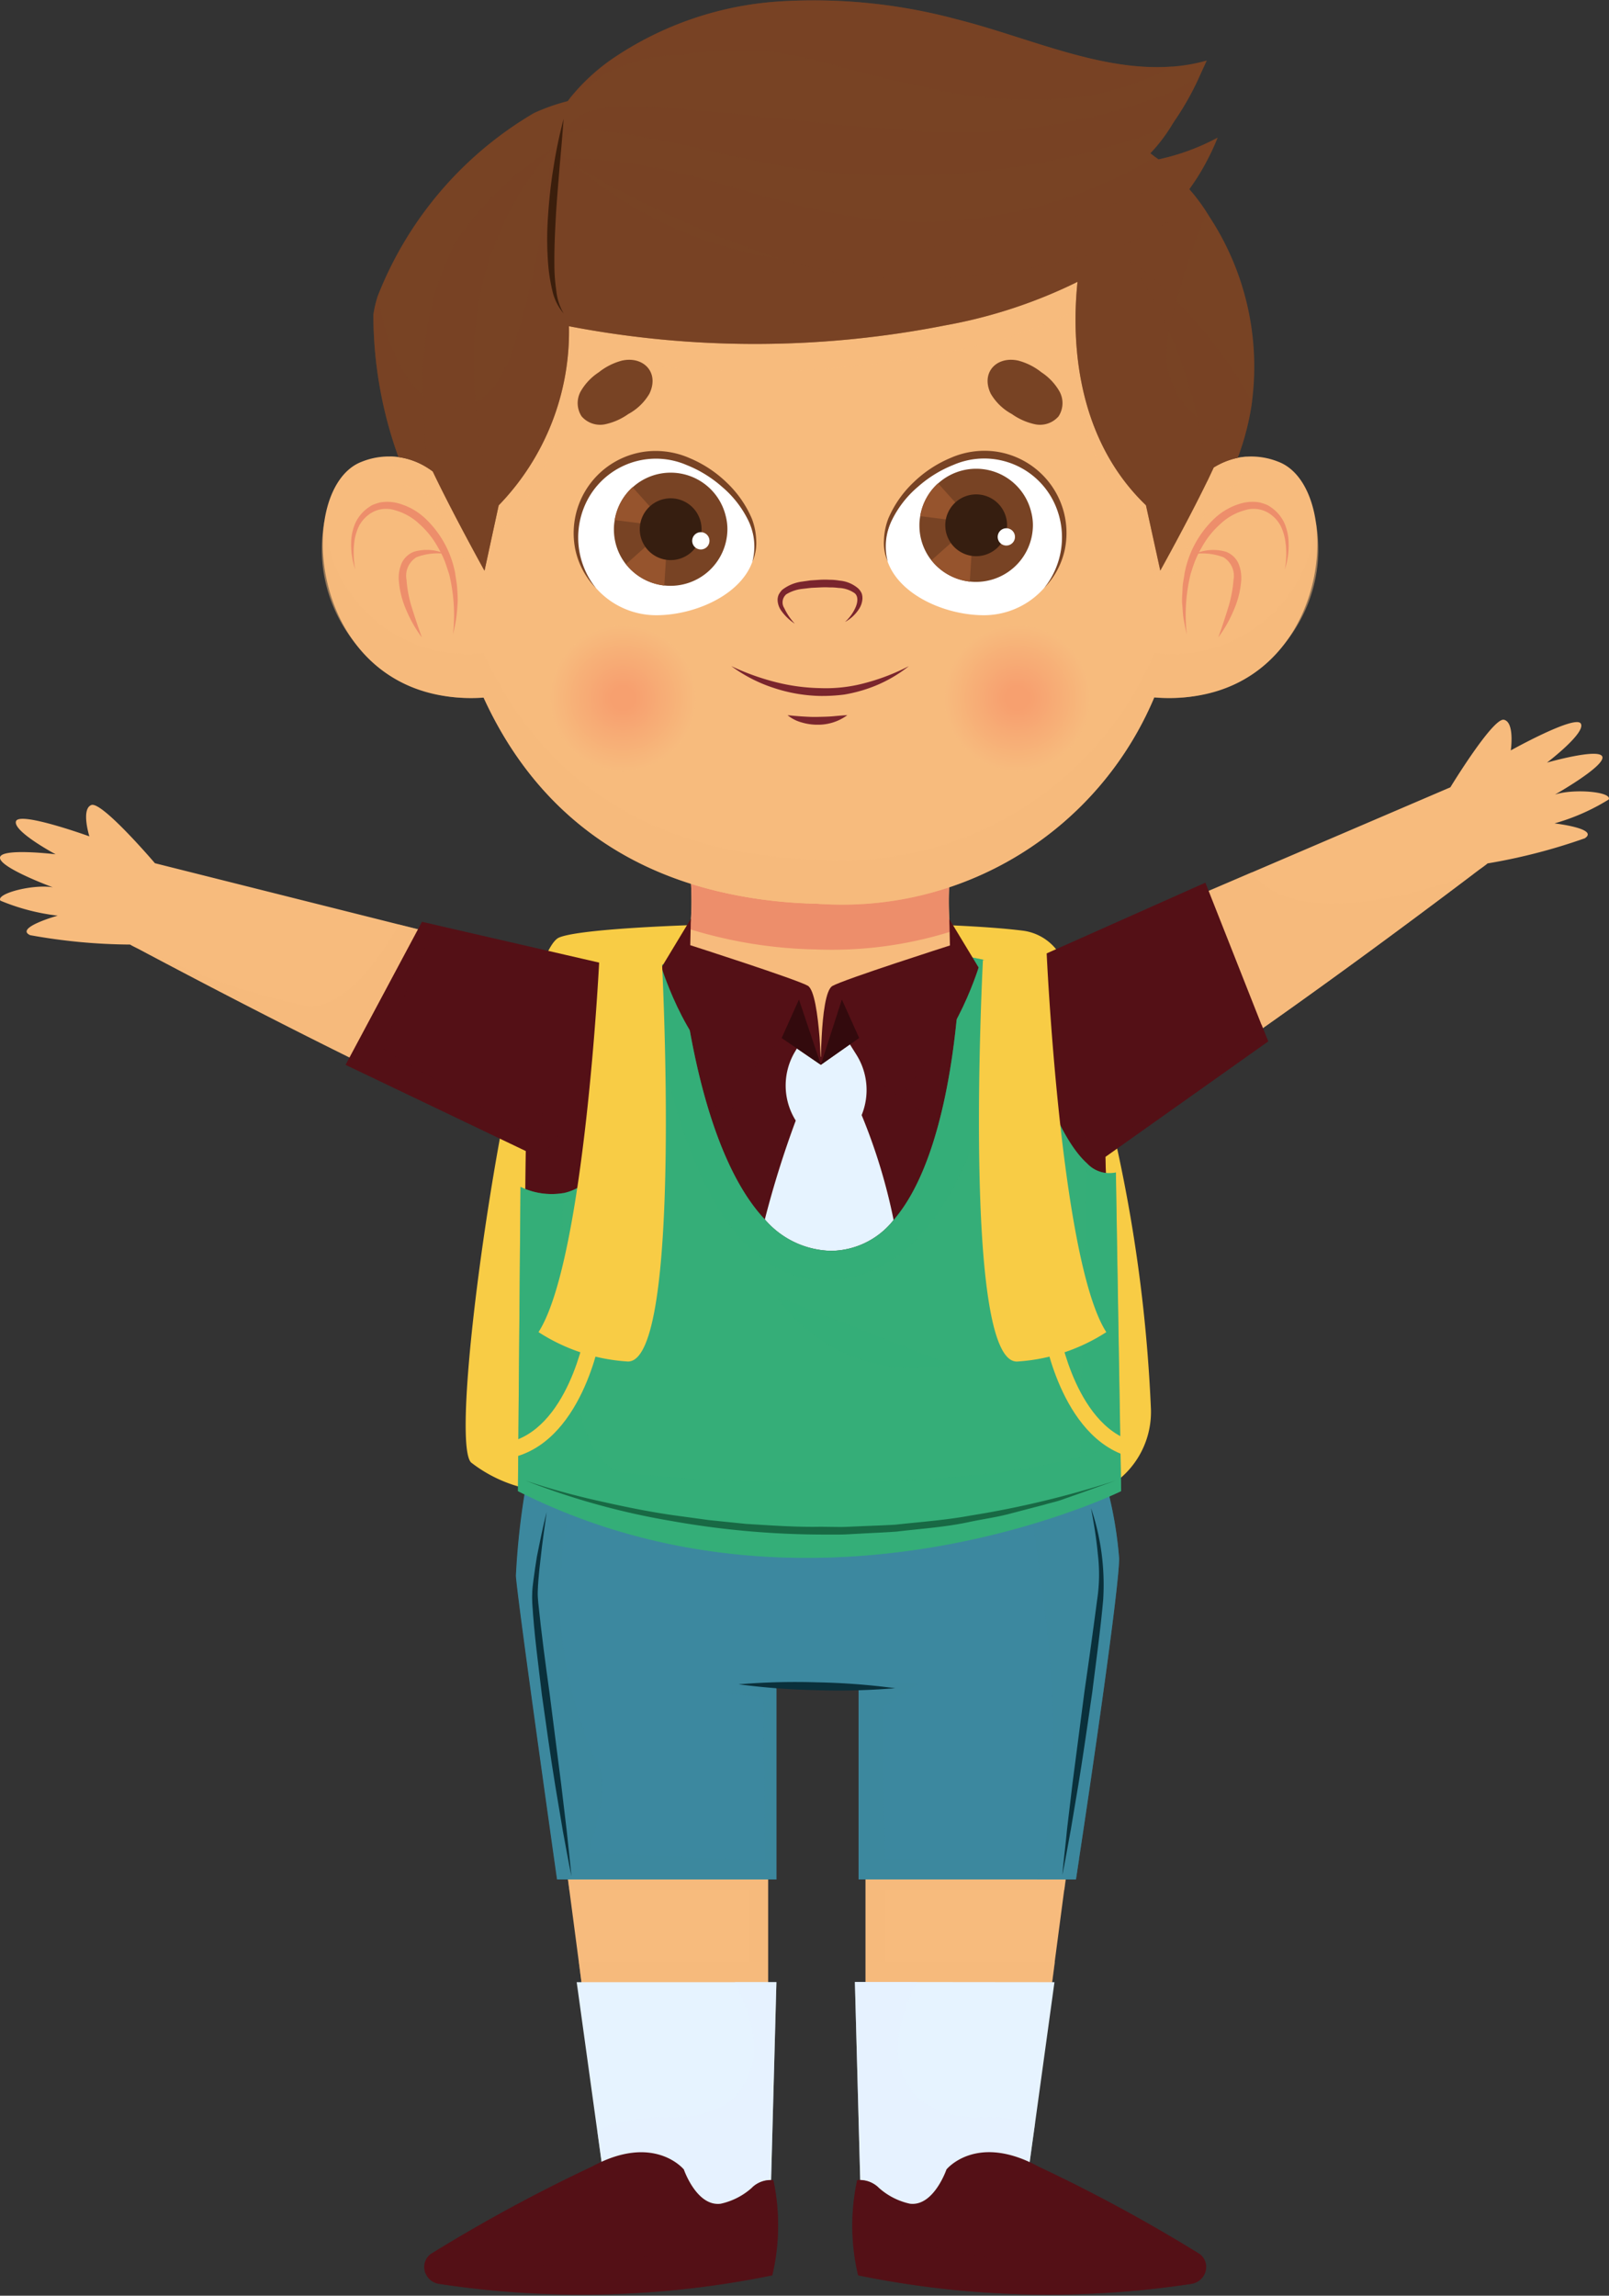 <svg xmlns="http://www.w3.org/2000/svg" xmlns:xlink="http://www.w3.org/1999/xlink" width="48.075" height="68.584" viewBox="0 0 48.075 68.584">
  <rect x="0" y="0" width="48.075" height="68.584" fill="#333333" stroke="none"/>
  <defs>
    <radialGradient id="radial-gradient" cx="0.5" cy="0.5" r="0.5" gradientUnits="objectBoundingBox">
      <stop offset="0.168" stop-color="#f78863"/>
      <stop offset="1" stop-color="#f7bb7d"/>
    </radialGradient>
  </defs>
  <g id="Group_202" data-name="Group 202" transform="translate(-359.884 -119.089)">
    <g id="Group_152" data-name="Group 152" transform="translate(372.558 162.778)">
      <g id="Group_140" data-name="Group 140" transform="translate(0 11.624)">
        <g id="Group_136" data-name="Group 136" transform="translate(4.187)">
          <g id="Group_135" data-name="Group 135">
            <g id="Group_134" data-name="Group 134">
              <path id="Path_227" data-name="Path 227" d="M431.928,355.432l.15,1.15.283,2.146.26,1.989.6,4.587,4.793-.037,0-4.55,0-5.285Z" transform="translate(-431.928 -355.432)" fill="#f7bb7d"/>
            </g>
          </g>
          <path id="Path_228" data-name="Path 228" d="M431.928,355.432l.15,1.15h5.369v2.146h-5.086l.26,1.989h5.4l0-5.285Z" transform="translate(-431.928 -355.432)" fill="#f7bb7d" opacity="0.5" style="mix-blend-mode: multiply;isolation: isolate"/>
        </g>
        <g id="Group_139" data-name="Group 139" transform="translate(0 3.9)">
          <g id="Group_137" data-name="Group 137" transform="translate(4.557)">
            <path id="Path_229" data-name="Path 229" d="M439.478,372.1l-.194,7.218-4.877-.742-.276-1.994-.62-4.482Z" transform="translate(-433.511 -372.095)" fill="#e6f3ff"/>
            <path id="Path_230" data-name="Path 230" d="M441.509,372.095l-.194,7.218-4.877-.742-.276-1.994a1.647,1.647,0,0,1,.468-.241,6.131,6.131,0,0,1,1.807-.2,2.836,2.836,0,0,0,1.72-.5,2.164,2.164,0,0,0,.663-1.917,5.445,5.445,0,0,0-.557-1.626Z" transform="translate(-435.541 -372.095)" fill="#e6f3ff" opacity="0.5" style="mix-blend-mode: multiply;isolation: isolate"/>
          </g>
          <g id="Group_138" data-name="Group 138" transform="translate(0 5.085)">
            <path id="Path_231" data-name="Path 231" d="M424.44,397.5a28.345,28.345,0,0,1-9.967.253.524.524,0,0,1-.419-.389.479.479,0,0,1,.187-.505,48.159,48.159,0,0,1,4.814-2.609c1.858-1.009,2.743.089,2.743.089s.381,1.114,1.1,1.023a2.05,2.05,0,0,0,.945-.489.8.8,0,0,1,.63-.215A6.489,6.489,0,0,1,424.44,397.5Z" transform="translate(-414.039 -393.823)" fill="#541016"/>
            <path id="Path_232" data-name="Path 232" d="M424.487,400.2a28.346,28.346,0,0,1-9.967.253.524.524,0,0,1-.419-.389,1.675,1.675,0,0,1,.747-.122l1.107-.012a38.964,38.964,0,0,0,4.051-.183c.63-.075,1.254-.178,1.872-.314a3.222,3.222,0,0,0,1.47-.611,1.54,1.54,0,0,0,.538-1.252.8.8,0,0,1,.63-.215A6.489,6.489,0,0,1,424.487,400.2Z" transform="translate(-414.086 -396.519)" fill="#541016" opacity="0.5" style="mix-blend-mode: multiply;isolation: isolate"/>
          </g>
        </g>
      </g>
      <g id="Group_147" data-name="Group 147" transform="translate(12.793 11.624)">
        <g id="Group_143" data-name="Group 143" transform="translate(0.394)">
          <g id="Group_142" data-name="Group 142">
            <g id="Group_141" data-name="Group 141">
              <path id="Path_233" data-name="Path 233" d="M470.385,355.432l0,5.285,0,4.55,4.793.037.6-4.587.26-1.989.283-2.146.15-1.15Z" transform="translate(-470.385 -355.432)" fill="#f7bb7d"/>
            </g>
          </g>
          <path id="Path_234" data-name="Path 234" d="M476.329,356.582l.15-1.15h-6.094l0,5.285h5.4l.26-1.989h-5.065v-2.146Z" transform="translate(-470.385 -355.432)" fill="#f7bb7d" opacity="0.5" style="mix-blend-mode: multiply;isolation: isolate"/>
        </g>
        <g id="Group_146" data-name="Group 146" transform="translate(0 3.9)">
          <g id="Group_144" data-name="Group 144" transform="translate(0.072)">
            <path id="Path_235" data-name="Path 235" d="M474.978,372.1,474.4,376.3l-.314,2.27-4.877.742-.194-7.218Z" transform="translate(-469.011 -372.095)" fill="#e6f3ff"/>
            <path id="Path_236" data-name="Path 236" d="M474.4,376.3l-.314,2.27-4.877.742-.194-7.218h1.858a5.317,5.317,0,0,0-.557,1.626,2.157,2.157,0,0,0,.66,1.917,2.837,2.837,0,0,0,1.72.5A6.8,6.8,0,0,1,474.4,376.3Z" transform="translate(-469.011 -372.095)" fill="#e6f3ff" opacity="0.5" style="mix-blend-mode: multiply;isolation: isolate"/>
          </g>
          <g id="Group_145" data-name="Group 145" transform="translate(0 5.085)">
            <path id="Path_237" data-name="Path 237" d="M479.261,397.365a.524.524,0,0,1-.419.389,28.346,28.346,0,0,1-9.968-.253,6.449,6.449,0,0,1-.028-2.844.811.811,0,0,1,.632.215,2.041,2.041,0,0,0,.943.489c.711.091,1.093-1.023,1.093-1.023s.885-1.1,2.745-.089a48.171,48.171,0,0,1,4.814,2.609A.479.479,0,0,1,479.261,397.365Z" transform="translate(-468.702 -393.823)" fill="#541016"/>
            <path id="Path_238" data-name="Path 238" d="M479.261,400.061a.524.524,0,0,1-.419.389,28.347,28.347,0,0,1-9.968-.253,6.449,6.449,0,0,1-.028-2.843.811.811,0,0,1,.632.215,1.537,1.537,0,0,0,.538,1.252,3.221,3.221,0,0,0,1.47.611c.618.136,1.243.239,1.87.314a39.064,39.064,0,0,0,4.053.183l1.107.012A1.665,1.665,0,0,1,479.261,400.061Z" transform="translate(-468.702 -396.519)" fill="#541016" opacity="0.5" style="mix-blend-mode: multiply;isolation: isolate"/>
          </g>
        </g>
      </g>
      <g id="Group_151" data-name="Group 151" transform="translate(2.738)">
        <path id="Path_239" data-name="Path 239" d="M443.765,308.632c0,.931-.9,7.033-1.2,8.992-.059.379-.091.6-.091.6h-6.494v-5.792h-2.457v5.792h-6.553s-1.17-8.25-1.229-9.069a22.033,22.033,0,0,1,.41-3.276l1.477-.009,13.228-.091,2.322-.016A11.886,11.886,0,0,1,443.765,308.632Z" transform="translate(-425.739 -305.765)" fill="#3c889f"/>
        <g id="Group_150" data-name="Group 150">
          <g id="Group_148" data-name="Group 148">
            <path id="Path_240" data-name="Path 240" d="M431.731,312.944l1.8-.07v5.706h-6.553s-1.17-8.25-1.229-9.069a22.033,22.033,0,0,1,.41-3.276l1.477-.009,0,.009a16.073,16.073,0,0,0-.585,4.407,13.162,13.162,0,0,0,1.133,4.526c.428.585-.274,2.612-.274,2.612l5.266.234-.04-4.835Z" transform="translate(-425.739 -306.117)" fill="#3c889f" opacity="0.5" style="mix-blend-mode: multiply;isolation: isolate"/>
            <path id="Path_241" data-name="Path 241" d="M475.438,339.2c-.059.379-.091.6-.091.6h-6.494v-5.792h-.2l2-.077-1.093.74.077,4.526Z" transform="translate(-458.608 -327.342)" fill="#3c889f" opacity="0.5" style="mix-blend-mode: multiply;isolation: isolate"/>
            <path id="Path_242" data-name="Path 242" d="M493.248,308.632c0,.931-.9,7.033-1.2,8.992-.059.379-.091.6-.091.6H490.8c1.1-3.4.07-9.724-.461-12.446l2.322-.016A11.886,11.886,0,0,1,493.248,308.632Z" transform="translate(-475.222 -305.765)" fill="#3c889f" opacity="0.5" style="mix-blend-mode: screen;isolation: isolate"/>
          </g>
          <g id="Group_149" data-name="Group 149" transform="translate(0.488 1.365)">
            <path id="Path_243" data-name="Path 243" d="M454.177,333.881a20.818,20.818,0,0,1,2.343-.059,20.575,20.575,0,0,1,2.337.176,20.564,20.564,0,0,1-2.343.058A20.784,20.784,0,0,1,454.177,333.881Z" transform="translate(-448.009 -328.616)" fill="#0a303b"/>
            <path id="Path_244" data-name="Path 244" d="M428.257,312.1c-.062.454-.13.906-.178,1.361-.027.227-.053.453-.07.68-.008.113-.016.226-.019.339s.005.219.016.333c.092.9.214,1.813.34,2.718l.347,2.722.162,1.363c.046.455.1.91.142,1.367-.093-.449-.171-.9-.256-1.35l-.227-1.355c-.147-.9-.272-1.81-.4-2.717-.107-.91-.232-1.816-.287-2.737-.006-.114-.006-.238,0-.353s.022-.231.036-.345c.029-.229.064-.456.1-.682C428.053,312.992,428.143,312.543,428.257,312.1Z" transform="translate(-427.823 -311.982)" fill="#0a303b"/>
            <path id="Path_245" data-name="Path 245" d="M496.369,311.6a7.131,7.131,0,0,1,.362,2.747c-.083.922-.212,1.835-.325,2.751-.134.913-.262,1.826-.411,2.737l-.229,1.365c-.085.454-.162.909-.255,1.361.04-.46.1-.918.142-1.377l.164-1.374.357-2.743c.133-.912.259-1.826.379-2.738a5.047,5.047,0,0,0,.018-1.363C496.529,312.508,496.453,312.053,496.369,311.6Z" transform="translate(-479.67 -311.599)" fill="#0a303b"/>
          </g>
        </g>
      </g>
    </g>
    <g id="Group_176" data-name="Group 176" transform="translate(359.884 140.586)">
      <path id="Path_246" data-name="Path 246" d="M421.951,253.884a4.157,4.157,0,0,1-2.457-.878c-.761-.819,1.4-15.154,2.633-15.68,1.076-.461,10.633-.608,13.856-.205a1.529,1.529,0,0,1,1.247,1.006,45.5,45.5,0,0,1,2.581,13.3,2.6,2.6,0,0,1-2.168,2.635C434.169,254.654,427.19,255.489,421.951,253.884Z" transform="translate(-405.422 -230.814)" fill="#f8cc45"/>
      <g id="Group_168" data-name="Group 168" transform="translate(0 0)">
        <g id="Group_162" data-name="Group 162">
          <g id="Group_158" data-name="Group 158">
            <g id="Group_153" data-name="Group 153" transform="translate(35.109)">
              <path id="Path_247" data-name="Path 247" d="M521.255,213.185s1.482-.838,1.417-1.124-1.656.169-1.656.169,1.17-.888,1.011-1.165-2.092.8-2.092.8.122-.845-.206-.915-1.6,2.018-1.6,2.018l-5.94,2.546-2.286.98c.3.746.521,1.52.754,2.29.294.685.6,1.366.935,2.033l.408-.283c2.305-1.613,4.575-3.279,6.82-4.976l.171-.129c.014-.009.232-.165.248-.187l0,0a17.222,17.222,0,0,0,2.907-.751c.439-.291-.905-.445-.905-.445a6.337,6.337,0,0,0,1.618-.713C522.977,213.1,521.814,213,521.255,213.185Z" transform="translate(-509.903 -210.944)" fill="#f7bb7d"/>
              <path id="Path_248" data-name="Path 248" d="M510.657,233.725c.294.685.6,1.366.935,2.033l.408-.283c2.305-1.612,4.575-3.279,6.82-4.976-1.318.484-5.287,1.746-6.63-.044l-2.286.98C510.207,232.181,510.424,232.955,510.657,233.725Z" transform="translate(-509.903 -225.889)" fill="#f7bb7d" opacity="0.5" style="mix-blend-mode: multiply;isolation: isolate"/>
            </g>
            <g id="Group_154" data-name="Group 154" transform="translate(0 2.548)">
              <path id="Path_249" data-name="Path 249" d="M372.593,228.643c.245-.953.44-1.92.726-2.856l-1.518-.381-7.288-1.83h0c-.008-.01-1.587-1.86-1.9-1.739s-.059.936-.059.936-2.079-.752-2.191-.454,1.183.99,1.183.99-1.644-.2-1.662.1,1.577.886,1.577.886c-.581-.1-1.715.187-1.564.4a6.345,6.345,0,0,0,1.711.447s-1.3.365-.824.583a17.23,17.23,0,0,0,2.99.281h0l0,0,.009.007c.049.033.253.129.264.138,2.549,1.353,5.116,2.675,7.714,3.932l.381.184C372.286,229.718,372.456,229.179,372.593,228.643Z" transform="translate(-359.884 -221.832)" fill="#f7bb7d"/>
              <path id="Path_250" data-name="Path 250" d="M385.337,240.342c.245-.953.44-1.92.725-2.856l-1.518-.381c-.414.744-1.549,2.553-2.759,2.436a21.234,21.234,0,0,1-4.423-1.477c-.351-.15-.618-.267-.751-.325-.049-.023-.08-.035-.089-.04l.009.007c.049.033.253.129.264.138,2.549,1.353,5.116,2.675,7.714,3.932l.381.184C385.029,241.417,385.2,240.878,385.337,240.342Z" transform="translate(-372.627 -233.531)" fill="#f7bb7d" opacity="0.5" style="mix-blend-mode: multiply;isolation: isolate"/>
            </g>
            <g id="Group_157" data-name="Group 157" transform="translate(10.327 4.873)">
              <g id="Group_156" data-name="Group 156">
                <path id="Path_251" data-name="Path 251" d="M426.712,239.956l.293,9.888s-9.6,3.218-17.728,0l.117-10.063-5.383-2.574,2.282-4.271.4.091,6.214,1.43,1.112-.351s1.989,2.516,4.271,2.34,4.1-2.516,4.1-2.516l1.4.468,5.909-2.633,1.675,4.241.2.5Z" transform="translate(-404.011 -231.765)" fill="#541016"/>
                <g id="Group_155" data-name="Group 155" transform="translate(0 1.17)">
                  <path id="Path_252" data-name="Path 252" d="M426.712,243.786l.293,9.888s-9.6,3.218-17.728,0l.117-10.063-5.383-2.574,2.282-4.271.4.091-1.587,3.693,4.33,2.535.468-.976-.04,1.17.662-.154-.779.662.976,8.034,15.367-.545.2-7.683-.431-.859.859.585.04-.976.623.665,4-3.171.2.5Z" transform="translate(-404.011 -236.765)" fill="#541016" opacity="0.5" style="mix-blend-mode: multiply;isolation: isolate"/>
                  <path id="Path_253" data-name="Path 253" d="M442.511,242.971a27.617,27.617,0,0,0,2.769,3.354l1.248-1.365,1.171.8,1.145-.8,1.429,1.56,2.34-3.588-1.482,4.525-2.418-1.677-1.014.546-1.209-.78-1.716,1.833Z" transform="translate(-433.501 -241.489)" fill="#541016" opacity="0.5" style="mix-blend-mode: multiply;isolation: isolate"/>
                </g>
              </g>
              <path id="Path_254" data-name="Path 254" d="M461.378,257.637a2.411,2.411,0,0,1-1.863.922,2.681,2.681,0,0,1-1.985-.938,29.325,29.325,0,0,1,.924-2.954,1.972,1.972,0,0,1-.016-2.069l.051-.087.714.489.866-.615.2.318a1.981,1.981,0,0,1,.154,1.8A17.018,17.018,0,0,1,461.378,257.637Z" transform="translate(-445.005 -247.559)" fill="#e6f3ff"/>
            </g>
          </g>
          <g id="Group_161" data-name="Group 161" transform="translate(15.476 7.038)">
            <path id="Path_255" data-name="Path 255" d="M444.031,257.028s-.456.225-1.264.522c-2.8,1.034-9.85,2.961-16.757-.522l.077-9.09a2.132,2.132,0,0,0,1.283.185c2.448-.51,2.151-6.658,2.151-6.658l.391-.08.955-.194s.407,5.481,2.521,7.721a2.681,2.681,0,0,0,1.985.938,2.411,2.411,0,0,0,1.863-.922c1.961-2.263,2-7.913,2-7.913l1.444.293s.028.138.082.37v0c.255,1.128,1.1,4.515,2.247,5.551a.909.909,0,0,0,.868.278l.133,8.077Z" transform="translate(-426.011 -241.015)" fill="#35ae78"/>
            <g id="Group_160" data-name="Group 160">
              <g id="Group_159" data-name="Group 159">
                <path id="Path_256" data-name="Path 256" d="M444.031,279.685s-.456.225-1.264.522c-2.8,1.034-9.85,2.961-16.757-.522l.077-9.09a2.132,2.132,0,0,0,1.283.185c-.082,2.811.007,8.128,1.84,8.357,2.221.279,9.446.648,13.6-.482a8.912,8.912,0,0,0,1.2-.412Z" transform="translate(-426.011 -263.672)" fill="#35ae78" opacity="0.5" style="mix-blend-mode: multiply;isolation: isolate"/>
                <path id="Path_257" data-name="Path 257" d="M453.528,241.677v0c-.358,3-1.517,8.629-5.193,9.029-4.177.452-5.371-6.836-5.654-9.324l.955-.194s.407,5.481,2.521,7.721a2.681,2.681,0,0,0,1.985.938,2.411,2.411,0,0,0,1.863-.922c1.961-2.263,2-7.913,2-7.913l1.444.293S453.475,241.446,453.528,241.677Z" transform="translate(-438.78 -241.015)" fill="#35ae78" opacity="0.5" style="mix-blend-mode: screen;isolation: isolate"/>
                <path id="Path_258" data-name="Path 258" d="M464.2,286.627a5.035,5.035,0,0,1-5.188-2.028Z" transform="translate(-451.288 -274.399)" fill="#35ae78" opacity="0.5" style="mix-blend-mode: screen;isolation: isolate"/>
                <path id="Path_259" data-name="Path 259" d="M498.875,277.372s-.456.225-1.264.522l.037-1.552.2-8.767a.909.909,0,0,0,.868.279l.133,8.076Z" transform="translate(-480.854 -261.359)" fill="#35ae78" opacity="0.5" style="mix-blend-mode: screen;isolation: isolate"/>
              </g>
              <path id="Path_260" data-name="Path 260" d="M427.011,308.1c.71.239,1.432.437,2.16.6.365.082.73.162,1.1.235s.734.136,1.1.19l1.109.152,1.114.114c.744.045,1.489.1,2.235.085l.559.007c.186,0,.372-.013.559-.019.372-.018.745-.027,1.117-.051.741-.082,1.487-.133,2.221-.269a28.515,28.515,0,0,0,4.356-1.049l-1.059.378-.531.187c-.176.066-.361.1-.541.156l-1.09.285c-.364.093-.737.146-1.1.22-.735.165-1.488.211-2.234.3-.375.028-.751.041-1.126.063-.188.008-.375.024-.564.025l-.564,0a26.061,26.061,0,0,1-4.486-.408A21.875,21.875,0,0,1,427.011,308.1Z" transform="translate(-426.777 -292.399)" fill="#186944"/>
            </g>
          </g>
        </g>
        <g id="Group_167" data-name="Group 167" transform="translate(19.766 4.507)">
          <g id="Group_163" data-name="Group 163" transform="translate(0.638)">
            <path id="Path_261" data-name="Path 261" d="M455.2,232.946a8.986,8.986,0,0,1-.143-2.745h-7.782a8.613,8.613,0,0,1-.209,2.985,1.186,1.186,0,0,1,.538,1.176l1.015.4a1.062,1.062,0,0,1,1.028-.661,1.144,1.144,0,0,1,1.092,1.491l.527.206.284-.116a1.125,1.125,0,0,1,1.12-1.327,1.062,1.062,0,0,1,.936.486l.937-.383A1.192,1.192,0,0,1,455.2,232.946Z" transform="translate(-447.065 -230.201)" fill="#f7bb7d"/>
            <path id="Path_262" data-name="Path 262" d="M455.782,233.34a11.891,11.891,0,0,1-4,.527,13.608,13.608,0,0,1-3.761-.6,10.134,10.134,0,0,0,.019-1.36,13.6,13.6,0,0,0,3.742.594,11.864,11.864,0,0,0,3.972-.517A9.5,9.5,0,0,0,455.782,233.34Z" transform="translate(-447.797 -231.506)" fill="#ed8e6b"/>
          </g>
          <g id="Group_166" data-name="Group 166" transform="translate(0 1.447)">
            <g id="Group_164" data-name="Group 164">
              <path id="Path_263" data-name="Path 263" d="M449.1,240.74v0l-.714-.489-.456-.311-1.327,1.17c-1.4-.506-2.263-3.276-2.263-3.276l.878-1.453-.019.791s3.159,1.013,3.51,1.21c.2.112.3.889.351,1.521C449.092,240.333,449.1,240.7,449.1,240.74Z" transform="translate(-444.341 -236.385)" fill="#541016"/>
              <path id="Path_264" data-name="Path 264" d="M459.677,247.833l.517-1.151.654,1.95Z" transform="translate(-456.088 -244.272)" fill="#330a0d"/>
            </g>
            <g id="Group_165" data-name="Group 165" transform="translate(4.76 0.002)">
              <path id="Path_265" data-name="Path 265" d="M469.394,237.846s-.857,2.771-2.261,3.276l-1.327-1.17-.26.185-.866.615v0c0-.042,0-.407.026-.84.033-.63.117-1.4.321-1.514.351-.2,3.511-1.21,3.511-1.21l-.019-.789Z" transform="translate(-464.681 -236.395)" fill="#541016"/>
              <path id="Path_266" data-name="Path 266" d="M465.826,247.833l-.517-1.151-.628,1.95Z" transform="translate(-464.681 -244.275)" fill="#330a0d"/>
            </g>
          </g>
        </g>
      </g>
      <g id="Group_175" data-name="Group 175" transform="translate(15.111 6.901)">
        <g id="Group_171" data-name="Group 171" transform="translate(0 0.283)">
          <g id="Group_169" data-name="Group 169" transform="translate(0.979)">
            <path id="Path_267" data-name="Path 267" d="M430.45,241.669s-.439,8.952-1.814,11.087a5.529,5.529,0,0,0,2.662.878c1.658.065,1.024-11.994,1.024-11.994Z" transform="translate(-428.636 -241.64)" fill="#f8cc45"/>
          </g>
          <g id="Group_170" data-name="Group 170" transform="translate(0 11.078)">
            <path id="Path_268" data-name="Path 268" d="M424.538,292.784l-.085-.46c1.865-.346,2.381-3.318,2.386-3.348l.462.077C427.278,289.189,426.722,292.379,424.538,292.784Z" transform="translate(-424.453 -288.976)" fill="#f8cc45"/>
          </g>
        </g>
        <g id="Group_174" data-name="Group 174" transform="translate(14.143)">
          <g id="Group_172" data-name="Group 172">
            <path id="Path_269" data-name="Path 269" d="M486.9,240.432s.411,9.264,1.786,11.4a5.529,5.529,0,0,1-2.662.878c-1.658.065-1.024-11.994-1.024-11.994Z" transform="translate(-484.885 -240.432)" fill="#f8cc45"/>
          </g>
          <g id="Group_173" data-name="Group 173" transform="translate(1.936 11.361)">
            <path id="Path_270" data-name="Path 270" d="M495.921,292.784c-2.184-.406-2.74-3.6-2.763-3.732l.462-.077c0,.03.525,3,2.386,3.348Z" transform="translate(-493.158 -288.975)" fill="#f8cc45"/>
          </g>
        </g>
      </g>
    </g>
    <g id="Group_201" data-name="Group 201" transform="translate(369.528 119.089)">
      <g id="Group_196" data-name="Group 196" transform="translate(0 3.829)">
        <g id="Group_179" data-name="Group 179">
          <path id="Path_271" data-name="Path 271" d="M429.643,145.417a2.168,2.168,0,0,0-2.267.407,15.776,15.776,0,0,0-.513-4.462c-1.636-5.852-10.845-5.912-10.845-5.912s-10-.06-11.147,6.151a21.507,21.507,0,0,0-.347,4.222,2.167,2.167,0,0,0-2.266-.407c-2.12.8-1.6,7.376,3.639,7.047,1.542,3.375,4.562,6.007,9.939,6.156a10.111,10.111,0,0,0,10.1-6.162C431.237,152.851,431.772,146.222,429.643,145.417Z" transform="translate(-401.092 -135.451)" fill="#f7bb7d"/>
          <g id="Group_178" data-name="Group 178" transform="translate(0.001 4.593)">
            <path id="Path_272" data-name="Path 272" d="M425.936,190.944a10.113,10.113,0,0,1-10.1,6.16c-5.376-.147-8.395-2.78-9.937-6.155a4.454,4.454,0,0,1-4.76-5.252,4.309,4.309,0,0,0,4.76,3.925c1.542,3.375,4.561,6.008,9.937,6.157a10.115,10.115,0,0,0,10.1-6.162,4.312,4.312,0,0,0,4.828-3.922A4.455,4.455,0,0,1,425.936,190.944Z" transform="translate(-401.094 -178.529)" fill="#f7bb7d" opacity="0.5" style="mix-blend-mode: screen;isolation: isolate"/>
            <g id="Group_177" data-name="Group 177" transform="translate(2.007)" opacity="0.5" style="mix-blend-mode: multiply;isolation: isolate">
              <path id="Path_273" data-name="Path 273" d="M430.211,155.075c-.026.243-.047.529-.056.847a14.916,14.916,0,0,1-3.894,1.268,29.41,29.41,0,0,1-11.245.026,7.458,7.458,0,0,1-2.1,5.352l-.023.105-.4,1.847s-.943-1.7-1.545-2.965c-.051-.037-.1-.073-.159-.108a2.19,2.19,0,0,0-.868-.323c-.08-.257-.164-.541-.244-.833a2.1,2.1,0,0,1,.59.094c.03.012.063.021.094.033a.038.038,0,0,1,.021.007c.054.021.108.044.159.068.03.014.058.03.089.044s.056.03.084.047.049.028.075.044c.056.035.108.07.159.108v0c.6,1.268,1.545,2.963,1.545,2.963l.4-1.846.023-.105a7.458,7.458,0,0,0,2.1-5.352,29.409,29.409,0,0,0,11.245-.026A14.876,14.876,0,0,0,430.211,155.075Z" transform="translate(-409.67 -155.075)" fill="#f7bb7d"/>
              <path id="Path_274" data-name="Path 274" d="M502.294,165.413c-.016.07-.035.14-.054.208-.063.222-.134.435-.211.644a2.262,2.262,0,0,0-.719.29c-.063.136-.131.279-.2.424v0c-.594,1.219-1.395,2.656-1.395,2.656l-.428-1.952a7.732,7.732,0,0,1-2.1-5.93,7.382,7.382,0,0,0,2.1,5.111l.428,1.952s.8-1.437,1.395-2.656v0c.07-.143.136-.286.2-.419l.07-.042c.033-.019.063-.037.1-.056l.087-.042c.03-.014.059-.026.089-.037.051-.023.105-.042.159-.061.033-.009.066-.019.1-.026s.063-.016.094-.023A1.667,1.667,0,0,1,502.294,165.413Z" transform="translate(-476.7 -160.192)" fill="#f7bb7d"/>
            </g>
          </g>
        </g>
        <g id="Group_195" data-name="Group 195" transform="translate(0.847 6.92)">
          <g id="Group_180" data-name="Group 180" transform="translate(5.957 7.941)" opacity="0.53">
            <circle id="Ellipse_32" data-name="Ellipse 32" cx="2.165" cy="2.165" r="2.165" fill="url(#radial-gradient)"/>
            <circle id="Ellipse_33" data-name="Ellipse 33" cx="2.165" cy="2.165" r="2.165" transform="translate(11.78)" fill="url(#radial-gradient)"/>
          </g>
          <g id="Group_189" data-name="Group 189" transform="translate(6.648 2.714)">
            <g id="Group_184" data-name="Group 184" transform="translate(9.269)">
              <path id="Path_275" data-name="Path 275" d="M478.2,179.517a2.4,2.4,0,0,1-2.4,2.4c-1.325,0-2.964-.8-2.964-2.121a3.191,3.191,0,0,1,2.964-2.677A2.4,2.4,0,0,1,478.2,179.517Z" transform="translate(-472.812 -177)" fill="#fff"/>
              <path id="Path_276" data-name="Path 276" d="M472.84,179.932a1.386,1.386,0,0,1-.115-.64,2.007,2.007,0,0,1,.13-.649,3.235,3.235,0,0,1,.755-1.083,3.571,3.571,0,0,1,1.108-.73,2.512,2.512,0,0,1,1.327-.193,2.457,2.457,0,0,1,2.082,2.942,2.355,2.355,0,0,1-.617,1.141,2.417,2.417,0,0,0,.367-2.4,2.314,2.314,0,0,0-3.073-1.282,3.613,3.613,0,0,0-1.067.658,3.085,3.085,0,0,0-.772.99A1.77,1.77,0,0,0,472.84,179.932Z" transform="translate(-472.722 -176.613)" fill="#784324"/>
              <g id="Group_183" data-name="Group 183" transform="translate(1.063 0.536)">
                <g id="Group_182" data-name="Group 182">
                  <path id="Path_277" data-name="Path 277" d="M480.655,180.6a1.7,1.7,0,0,1-3.031,1.044,1.679,1.679,0,0,1-.36-1.044,1.485,1.485,0,0,1,.023-.271,1.695,1.695,0,0,1,1.671-1.423,1.691,1.691,0,0,1,1.648,1.3A1.561,1.561,0,0,1,480.655,180.6Z" transform="translate(-477.264 -178.901)" fill="#784324"/>
                  <g id="Group_181" data-name="Group 181" transform="translate(0.023 0.44)">
                    <path id="Path_278" data-name="Path 278" d="M478.958,181.963l-1.594-.2a1.67,1.67,0,0,1,.534-.983Z" transform="translate(-477.364 -180.781)" fill="#96542d"/>
                    <path id="Path_279" data-name="Path 279" d="M480.061,185.831l-.112,1.755a1.688,1.688,0,0,1-1.144-.639Z" transform="translate(-478.467 -184.649)" fill="#96542d"/>
                  </g>
                </g>
                <path id="Path_280" data-name="Path 280" d="M482.409,183.117a.923.923,0,1,1-.923-.923A.923.923,0,0,1,482.409,183.117Z" transform="translate(-479.79 -181.423)" fill="#361e10"/>
                <path id="Path_281" data-name="Path 281" d="M487.773,186.778a.258.258,0,1,1-.258-.258A.258.258,0,0,1,487.773,186.778Z" transform="translate(-484.918 -184.737)" fill="#fff"/>
              </g>
            </g>
            <g id="Group_188" data-name="Group 188">
              <path id="Path_282" data-name="Path 282" d="M433.407,179.517a2.4,2.4,0,0,0,2.4,2.4c1.325,0,2.964-.8,2.964-2.121a3.191,3.191,0,0,0-2.964-2.677A2.4,2.4,0,0,0,433.407,179.517Z" transform="translate(-433.339 -177)" fill="#fff"/>
              <path id="Path_283" data-name="Path 283" d="M438.458,179.932a1.77,1.77,0,0,0-.126-1.241,3.081,3.081,0,0,0-.772-.99,3.616,3.616,0,0,0-1.066-.658,2.314,2.314,0,0,0-3.073,1.282,2.418,2.418,0,0,0,.367,2.4,2.356,2.356,0,0,1-.617-1.141,2.457,2.457,0,0,1,2.082-2.942,2.512,2.512,0,0,1,1.327.193,3.576,3.576,0,0,1,1.109.73,3.239,3.239,0,0,1,.755,1.083,2.008,2.008,0,0,1,.129.649A1.383,1.383,0,0,1,438.458,179.932Z" transform="translate(-433.117 -176.613)" fill="#784324"/>
              <g id="Group_187" data-name="Group 187" transform="translate(1.204 0.653)">
                <g id="Group_186" data-name="Group 186">
                  <path id="Path_284" data-name="Path 284" d="M441.655,181.1a1.7,1.7,0,0,1-3.031,1.044,1.679,1.679,0,0,1-.36-1.044,1.483,1.483,0,0,1,.023-.271,1.695,1.695,0,0,1,1.671-1.423,1.691,1.691,0,0,1,1.648,1.3A1.56,1.56,0,0,1,441.655,181.1Z" transform="translate(-438.264 -179.401)" fill="#784324"/>
                  <g id="Group_185" data-name="Group 185" transform="translate(0.023 0.44)">
                    <path id="Path_285" data-name="Path 285" d="M439.958,182.463l-1.594-.2a1.67,1.67,0,0,1,.534-.983Z" transform="translate(-438.364 -181.281)" fill="#96542d"/>
                    <path id="Path_286" data-name="Path 286" d="M441.061,186.331l-.112,1.755a1.688,1.688,0,0,1-1.144-.639Z" transform="translate(-439.467 -185.149)" fill="#96542d"/>
                  </g>
                </g>
                <path id="Path_287" data-name="Path 287" d="M443.409,183.617a.923.923,0,1,1-.923-.923A.923.923,0,0,1,443.409,183.617Z" transform="translate(-440.79 -181.923)" fill="#361e10"/>
                <path id="Path_288" data-name="Path 288" d="M448.773,187.278a.258.258,0,1,1-.258-.258A.258.258,0,0,1,448.773,187.278Z" transform="translate(-445.918 -185.237)" fill="#fff"/>
              </g>
            </g>
          </g>
          <g id="Group_190" data-name="Group 190" transform="translate(6.769)">
            <path id="Path_289" data-name="Path 289" d="M486.061,166.032a1.62,1.62,0,0,0,.631.607,1.867,1.867,0,0,0,.7.307.734.734,0,0,0,.694-.238.724.724,0,0,0,.026-.749,1.685,1.685,0,0,0-.538-.568,1.881,1.881,0,0,0-.693-.349C486.233,164.9,485.755,165.4,486.061,166.032Z" transform="translate(-473.718 -165.018)" fill="#784324"/>
            <path id="Path_290" data-name="Path 290" d="M435.776,166.032a1.618,1.618,0,0,1-.631.607,1.864,1.864,0,0,1-.7.307.734.734,0,0,1-.694-.238.724.724,0,0,1-.026-.749,1.681,1.681,0,0,1,.539-.568,1.879,1.879,0,0,1,.693-.349C435.6,164.9,436.083,165.4,435.776,166.032Z" transform="translate(-433.633 -165.018)" fill="#784324"/>
          </g>
          <path id="Path_291" data-name="Path 291" d="M459.675,194.408a1.5,1.5,0,0,1-.413-.4.583.583,0,0,1-.1-.3.394.394,0,0,1,.034-.17.7.7,0,0,1,.1-.138,1.214,1.214,0,0,1,.558-.243l.288-.041.286-.019a2.767,2.767,0,0,1,.289,0,1.688,1.688,0,0,1,.291.025.977.977,0,0,1,.566.237.489.489,0,0,1,.1.144.449.449,0,0,1,.022.17.631.631,0,0,1-.1.294,1.144,1.144,0,0,1-.42.39,1.28,1.28,0,0,0,.318-.443c.068-.161.08-.34-.043-.425a.877.877,0,0,0-.468-.148,1.812,1.812,0,0,0-.268-.016,2.663,2.663,0,0,0-.273,0l-.275.013-.269.031a1.163,1.163,0,0,0-.477.162.318.318,0,0,0-.059.415A1.794,1.794,0,0,0,459.675,194.408Z" transform="translate(-446.419 -186.525)" fill="#7a252d"/>
          <g id="Group_193" data-name="Group 193" transform="translate(0 4.243)">
            <g id="Group_191" data-name="Group 191">
              <path id="Path_292" data-name="Path 292" d="M404.835,185.168a2.333,2.333,0,0,1-.118-.918,1.6,1.6,0,0,1,.118-.464,1.173,1.173,0,0,1,.294-.392,1.464,1.464,0,0,1,.2-.143,1.5,1.5,0,0,1,.242-.084,1.252,1.252,0,0,1,.5.012,1.917,1.917,0,0,1,.848.458,3.027,3.027,0,0,1,.9,1.638c.02.155.052.309.062.465s.021.311.01.466-.022.309-.046.462-.058.3-.091.452a5.2,5.2,0,0,0-.111-1.8c-.047-.141-.09-.284-.143-.422a3.053,3.053,0,0,0-.2-.4,2.586,2.586,0,0,0-.545-.684,1.73,1.73,0,0,0-.743-.418.858.858,0,0,0-.782.14,1.008,1.008,0,0,0-.275.318,1.536,1.536,0,0,0-.137.414A2.583,2.583,0,0,0,404.835,185.168Z" transform="translate(-404.711 -183.147)" fill="#ed8e6b"/>
              <path id="Path_293" data-name="Path 293" d="M411.482,191.881a3.808,3.808,0,0,1-.458-.8,2.724,2.724,0,0,1-.231-.911,1.126,1.126,0,0,1,.081-.494.668.668,0,0,1,.376-.355,1.368,1.368,0,0,1,.933.064,1.793,1.793,0,0,0-.859.1.651.651,0,0,0-.3.674,3.7,3.7,0,0,0,.168.859Q411.327,191.449,411.482,191.881Z" transform="translate(-409.369 -187.831)" fill="#ed8e6b"/>
            </g>
            <g id="Group_192" data-name="Group 192" transform="translate(24.834)">
              <path id="Path_294" data-name="Path 294" d="M513.891,185.168a2.576,2.576,0,0,0,.005-.9,1.541,1.541,0,0,0-.137-.414,1.007,1.007,0,0,0-.275-.318.858.858,0,0,0-.782-.14,1.73,1.73,0,0,0-.743.418,2.581,2.581,0,0,0-.545.684,3.066,3.066,0,0,0-.2.4c-.054.138-.1.281-.143.422a5.2,5.2,0,0,0-.11,1.8c-.033-.15-.063-.3-.091-.452s-.03-.307-.046-.462.007-.31.01-.466.042-.309.062-.465a3.027,3.027,0,0,1,.9-1.638,1.915,1.915,0,0,1,.847-.458,1.252,1.252,0,0,1,.5-.012,1.5,1.5,0,0,1,.242.084,1.474,1.474,0,0,1,.2.143,1.169,1.169,0,0,1,.294.392,1.605,1.605,0,0,1,.118.464A2.338,2.338,0,0,1,513.891,185.168Z" transform="translate(-510.826 -183.147)" fill="#ed8e6b"/>
              <path id="Path_295" data-name="Path 295" d="M513.127,191.881q.156-.432.287-.861a3.711,3.711,0,0,0,.168-.859.651.651,0,0,0-.3-.674,1.793,1.793,0,0,0-.859-.1,1.367,1.367,0,0,1,.933-.064.67.67,0,0,1,.376.355,1.131,1.131,0,0,1,.081.494,2.722,2.722,0,0,1-.231.911A3.8,3.8,0,0,1,513.127,191.881Z" transform="translate(-512.051 -187.831)" fill="#ed8e6b"/>
            </g>
          </g>
          <g id="Group_194" data-name="Group 194" transform="translate(11.359 9.151)">
            <path id="Path_296" data-name="Path 296" d="M453.248,204.118a7.188,7.188,0,0,0,1.305.473,5.849,5.849,0,0,0,1.356.185,4.487,4.487,0,0,0,1.353-.157,6.322,6.322,0,0,0,1.291-.5,4.07,4.07,0,0,1-1.239.675,4.446,4.446,0,0,1-.694.175,5.257,5.257,0,0,1-.715.041,4.706,4.706,0,0,1-1.4-.244A4.435,4.435,0,0,1,453.248,204.118Z" transform="translate(-453.248 -204.118)" fill="#7a252d"/>
            <path id="Path_297" data-name="Path 297" d="M460.433,210.388c.158.015.306.029.454.038s.293.017.438.013.29-.005.437-.017.3-.029.456-.035a1.472,1.472,0,0,1-.892.285,1.625,1.625,0,0,1-.471-.068A1.127,1.127,0,0,1,460.433,210.388Z" transform="translate(-458.751 -208.921)" fill="#7a252d"/>
          </g>
        </g>
      </g>
      <g id="Group_200" data-name="Group 200" transform="translate(1.477 0)">
        <g id="Group_197" data-name="Group 197">
          <path id="Path_298" data-name="Path 298" d="M433.691,131.085a7.493,7.493,0,0,1-.217,1.037c-.063.222-.134.435-.211.644a2.262,2.262,0,0,0-.718.29c-.063.136-.131.279-.2.424v0c-.594,1.219-1.395,2.656-1.395,2.656l-.428-1.952c-2.212-2.125-2.2-5.2-2.045-6.675a14.877,14.877,0,0,1-3.95,1.3,29.41,29.41,0,0,1-11.245.026,7.458,7.458,0,0,1-2.1,5.352l-.023.105-.4,1.847s-.943-1.7-1.545-2.965c-.051-.037-.1-.073-.159-.108a2.19,2.19,0,0,0-.868-.323,12.54,12.54,0,0,1-.749-4.25,3.322,3.322,0,0,1,.136-.576,10.985,10.985,0,0,1,4.662-5.451,5.888,5.888,0,0,1,1.009-.356c.019-.026.04-.051.061-.077a6.04,6.04,0,0,1,1.233-1.158,10.006,10.006,0,0,1,5-1.741,16.428,16.428,0,0,1,5.313.527c2.155.538,4.323,1.584,6.469,1.416a5.162,5.162,0,0,0,1.018-.18c-.068.152-.138.3-.208.456a8.483,8.483,0,0,1-.69,1.252c-.044.066-.089.131-.131.2a4.959,4.959,0,0,1-.655.864c.047.035.094.07.14.11a.9.9,0,0,1,.1.073,6.678,6.678,0,0,0,1.767-.648,6.393,6.393,0,0,1-.295.644,6.715,6.715,0,0,1-.55.894c.059.068.117.136.173.206a5.893,5.893,0,0,1,.356.5c.026.04.051.08.077.122A8.156,8.156,0,0,1,433.691,131.085Z" transform="translate(-407.403 -119.089)" fill="#784324"/>
        </g>
        <g id="Group_199" data-name="Group 199">
          <g id="Group_198" data-name="Group 198">
            <path id="Path_299" data-name="Path 299" d="M433.474,146.381c-.063.222-.134.435-.211.644a2.261,2.261,0,0,0-.718.29c-.063.136-.131.279-.2.424v0c-.594,1.219-1.395,2.656-1.395,2.656l-.428-1.952c-2.212-2.125-2.2-5.2-2.045-6.675a14.877,14.877,0,0,1-3.95,1.3,29.409,29.409,0,0,1-11.245.026,7.458,7.458,0,0,1-2.1,5.352l-.023.105-.4,1.847s-.943-1.7-1.545-2.965c-.051-.037-.1-.073-.159-.108a2.19,2.19,0,0,0-.868-.323,12.54,12.54,0,0,1-.749-4.25,3.322,3.322,0,0,1,.136-.576,7.061,7.061,0,0,0,.613,1.987,3.09,3.09,0,0,0,.754,1.023,1.392,1.392,0,0,0,.882.358,1.374,1.374,0,0,0,.683-.185,1.892,1.892,0,0,0,.562-.494,4.239,4.239,0,0,0,.609-1.329,25.261,25.261,0,0,0,1.074-5.668c0-.021,0-.04,0-.061s0-.068.007-.1l.059.049.016.014c.129.11.257.218.389.323.1.08.2.159.295.236a12.224,12.224,0,0,0,6.071,2.75c.248.03.5.049.756.059a17.271,17.271,0,0,0,3.562-.37c2.928-.51,5.989-1.081,8.456-2.666a6.71,6.71,0,0,1-.55.894c.059.068.117.136.173.206a5.893,5.893,0,0,1,.356.5,21.676,21.676,0,0,0-.906,2.626c-.049.176-.094.351-.138.529-.033.129-.063.26-.087.391a3.255,3.255,0,0,0-.075.81,2.454,2.454,0,0,0,.92,1.753,2.333,2.333,0,0,0,.466.3A2.743,2.743,0,0,0,433.474,146.381Z" transform="translate(-407.403 -133.348)" fill="#784324" opacity="0.5" style="mix-blend-mode: multiply;isolation: isolate"/>
            <path id="Path_300" data-name="Path 300" d="M450.482,128.755a8.478,8.478,0,0,1-.69,1.252c-.044.066-.089.131-.131.2a10.941,10.941,0,0,1-1.343.513,22.928,22.928,0,0,1-9.113.9c-2.4-.25-4.688-1.107-7.1-1.252a.817.817,0,0,0-.735.389,1.386,1.386,0,0,1,.939-.953,3.761,3.761,0,0,1,1.383-.129c2.642.1,5.261.541,7.9.693a17.375,17.375,0,0,0,7.793-1.027A5.8,5.8,0,0,0,450.482,128.755Z" transform="translate(-425.762 -126.493)" fill="#784324" opacity="0.5" style="mix-blend-mode: screen;isolation: isolate"/>
            <path id="Path_301" data-name="Path 301" d="M450.974,137.289a6.719,6.719,0,0,1-.55.894c.059.068.117.136.173.206a4.069,4.069,0,0,1-.737.737,7.033,7.033,0,0,1-2.8,1.116,19.381,19.381,0,0,1-6.164.569,14.334,14.334,0,0,1-2.691-.545,30.991,30.991,0,0,1-6.071-2.75c-.14-.077-.281-.157-.419-.234.042,0,.082,0,.124,0,2.97-.08,5.783,1.327,8.732,1.751a13.617,13.617,0,0,0,8.839-1.809.911.911,0,0,1,.1.073,6.678,6.678,0,0,0,1.767-.648A6.393,6.393,0,0,1,450.974,137.289Z" transform="translate(-426.022 -132.536)" fill="#784324" opacity="0.5" style="mix-blend-mode: screen;isolation: isolate"/>
            <path id="Path_302" data-name="Path 302" d="M417.89,137.645c-.023.026-.047.052-.068.077s-.061.066-.087.1a9.308,9.308,0,0,0-2.251,5.266,13.5,13.5,0,0,0-.012,1.921c0,.1.012.2.019.3a10.3,10.3,0,0,0,.658,3.192l-.4,1.847s-.943-1.7-1.545-2.965c-.052-.037-.1-.073-.159-.108-.059-.707-.107-1.423-.114-2.139a9.008,9.008,0,0,1,.922-4.545,9.528,9.528,0,0,1,2.892-2.834c.021-.016.044-.033.066-.051Z" transform="translate(-412.398 -133.302)" fill="#784324" opacity="0.5" style="mix-blend-mode: screen;isolation: isolate"/>
            <path id="Path_303" data-name="Path 303" d="M507.5,156.167a7.494,7.494,0,0,1-.217,1.037c-.063.222-.134.435-.211.644a2.261,2.261,0,0,0-.718.29c-.063.136-.131.279-.2.424a14.065,14.065,0,0,0-.295-1.926,13.922,13.922,0,0,0-.845-2.563,13.514,13.514,0,0,0-1.25-2.237,15.218,15.218,0,0,1,1.474,1.318A13.784,13.784,0,0,1,507.5,156.167Z" transform="translate(-481.21 -144.171)" fill="#784324" opacity="0.5" style="mix-blend-mode: screen;isolation: isolate"/>
            <path id="Path_304" data-name="Path 304" d="M450.6,121.075a8.269,8.269,0,0,1-2.675.9,13.674,13.674,0,0,1-4.772-.293q-1.137-.232-2.258-.531a14.524,14.524,0,0,0-2.408-.534,11.816,11.816,0,0,0-2.553.115,4.743,4.743,0,0,0-3.323,1.355.237.237,0,0,1-.028-.054,6.04,6.04,0,0,1,1.233-1.158,10.006,10.006,0,0,1,5-1.741,16.428,16.428,0,0,1,5.313.527C446.286,120.2,448.453,121.244,450.6,121.075Z" transform="translate(-426.688 -119.089)" fill="#784324" opacity="0.5" style="mix-blend-mode: screen;isolation: isolate"/>
          </g>
          <path id="Path_305" data-name="Path 305" d="M430.24,134.265l-.059.737-.065.734c-.038.489-.083.977-.11,1.465s-.049.976-.042,1.462a5.21,5.21,0,0,0,.055.725,1.7,1.7,0,0,0,.22.688,1.56,1.56,0,0,1-.333-.665,5.154,5.154,0,0,1-.123-.738,9.594,9.594,0,0,1-.011-1.487c.033-.494.084-.985.165-1.473A13.555,13.555,0,0,1,430.24,134.265Z" transform="translate(-424.52 -130.713)" fill="#3b1e0c"/>
        </g>
      </g>
    </g>
  </g>
</svg>
